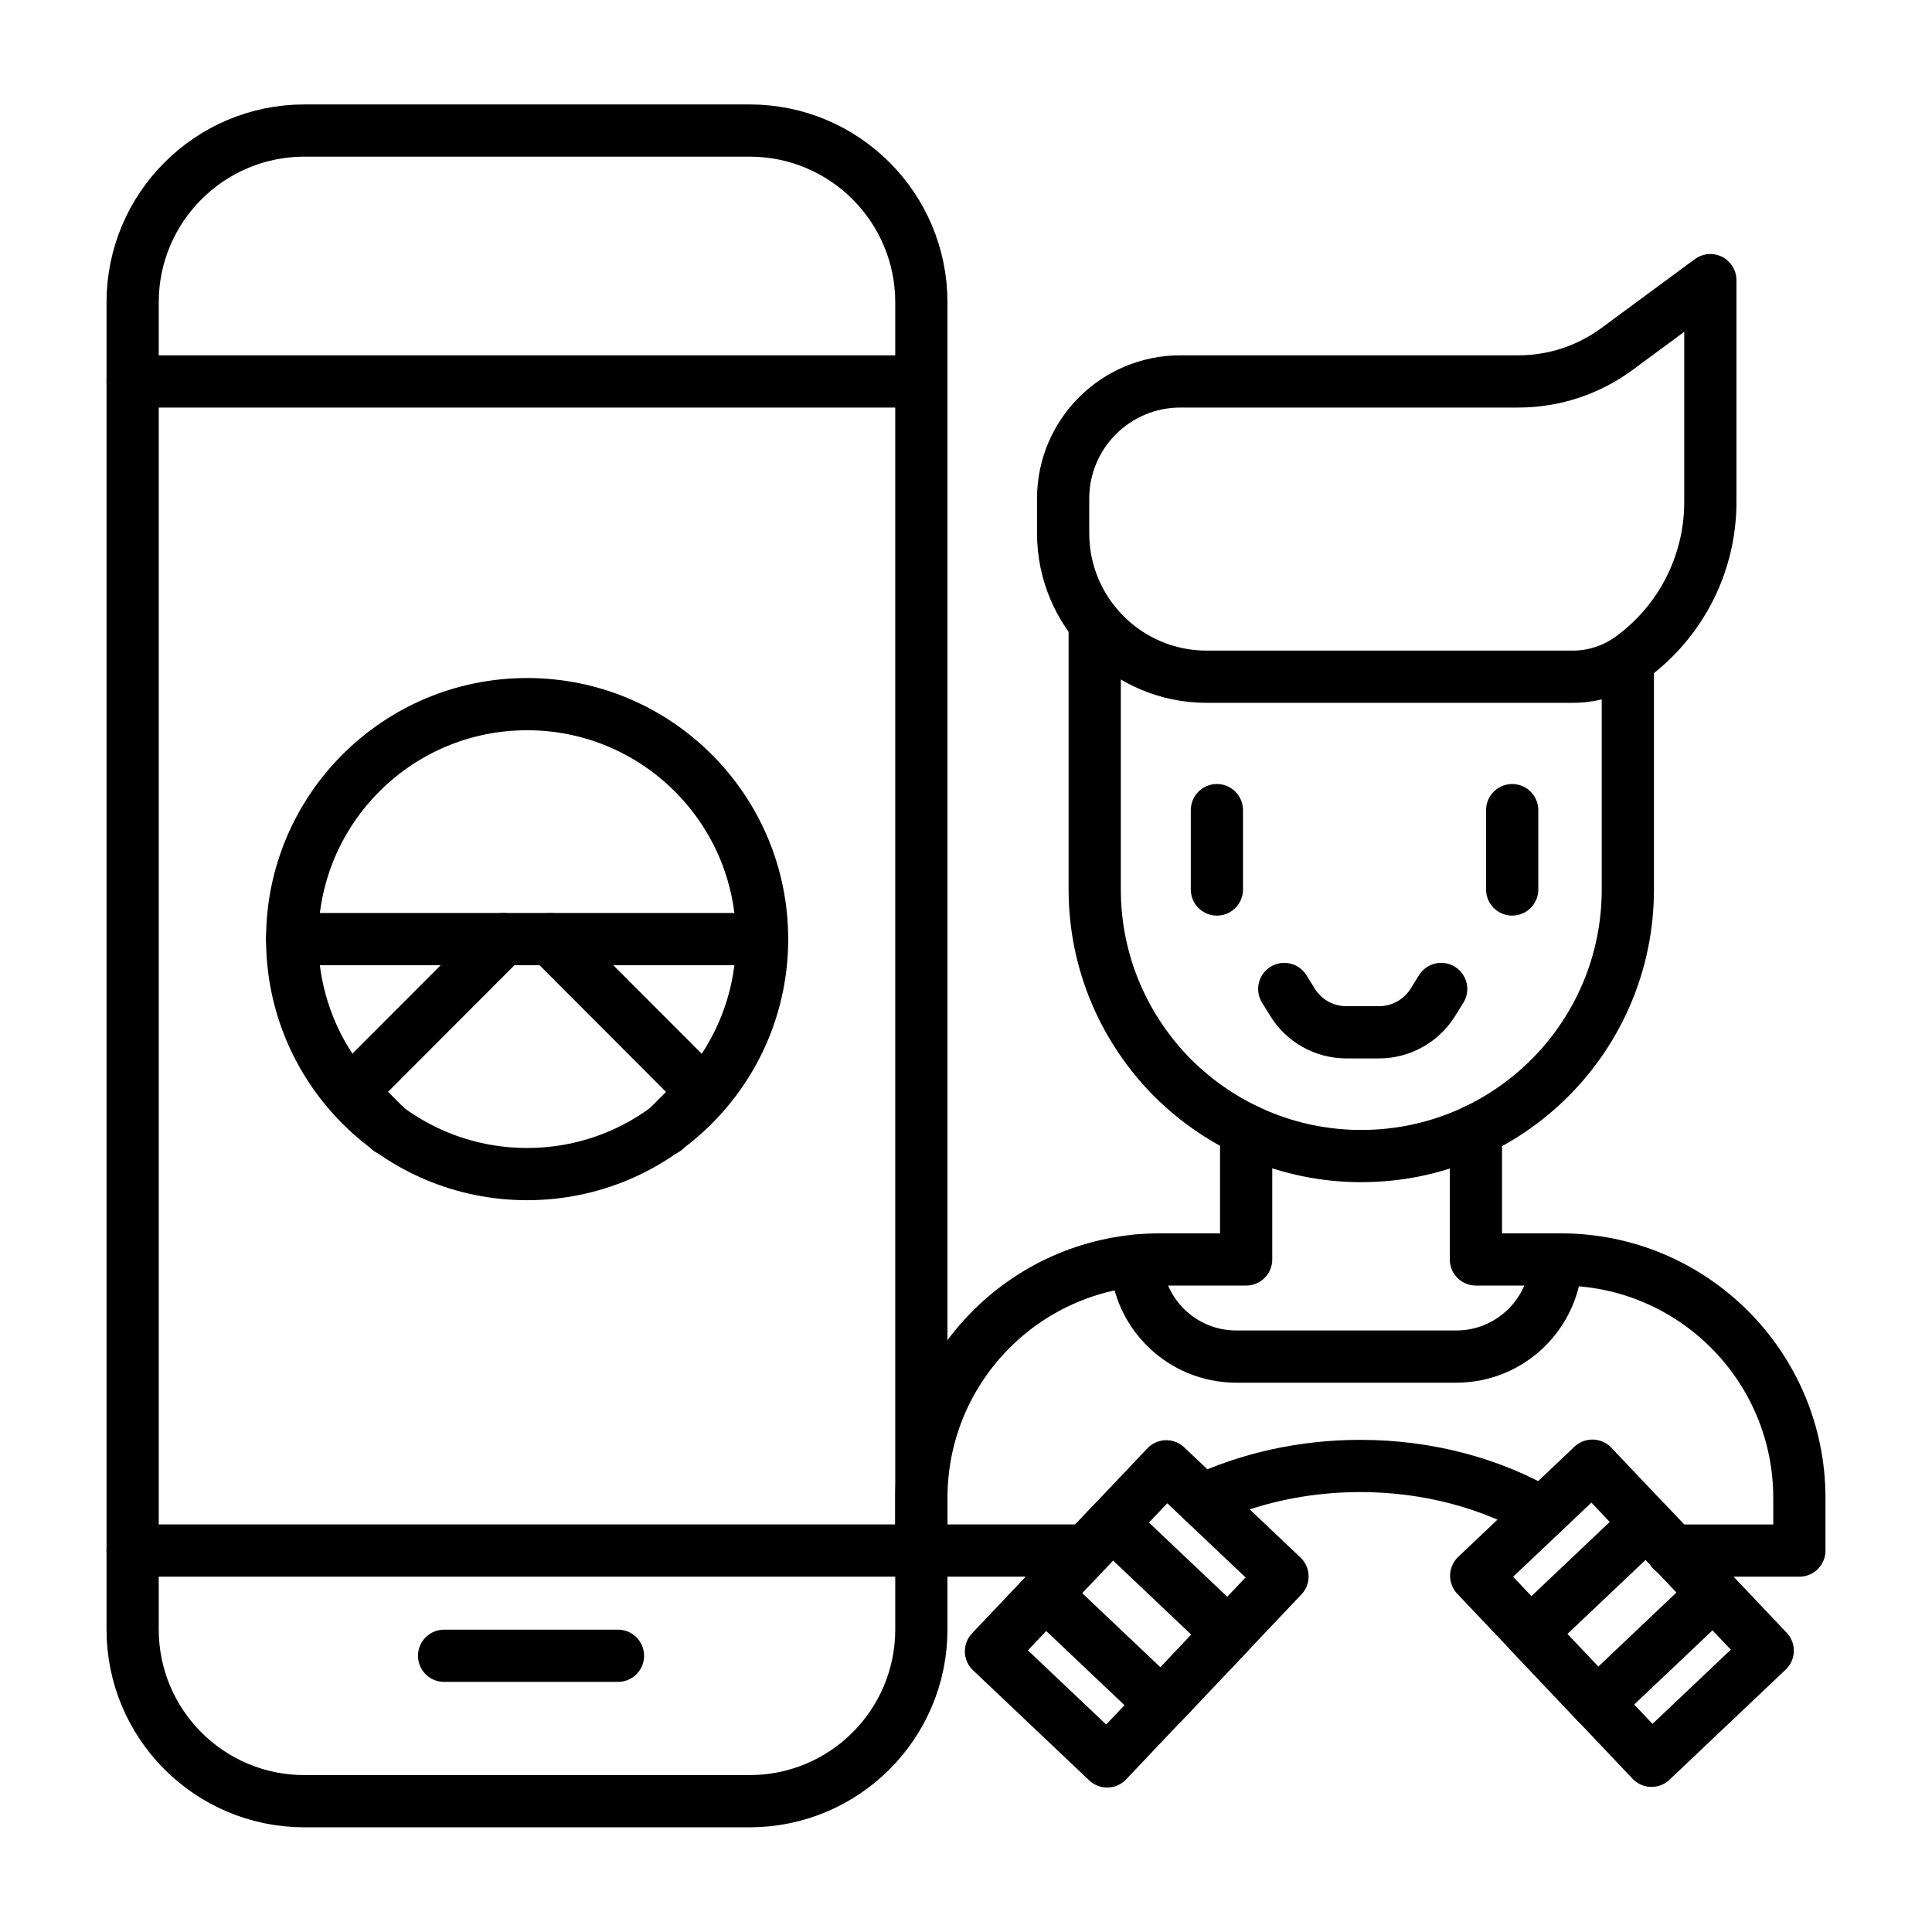 <?xml version="1.0" encoding="utf-8"?>
<!-- Generator: Adobe Illustrator 23.0.1, SVG Export Plug-In . SVG Version: 6.00 Build 0)  -->
<svg version="1.1" id="Layer_1" xmlns="http://www.w3.org/2000/svg" xmlns:xlink="http://www.w3.org/1999/xlink" x="0px" y="0px"
	 viewBox="0 0 74 74" style="enable-background:new 0 0 74 74;" xml:space="preserve">
<style type="text/css">
	.st0{fill:none;stroke:#000000;stroke-width:2;stroke-linecap:round;stroke-linejoin:round;stroke-miterlimit:10;}
	.st1{fill:none;}
</style>
<g>
	<path class="st0" d="M35.29,11.58v50.83c0,3.64-2.95,6.58-6.58,6.58H11.66c-3.64,0-6.58-2.95-6.58-6.58V11.58
		C5.08,7.95,8.03,5,11.66,5h17.05C32.35,5,35.29,7.95,35.29,11.58z"/>
	<line class="st0" x1="35.29" y1="59.39" x2="5.08" y2="59.39"/>
	<line class="st0" x1="5.08" y1="14.61" x2="35.29" y2="14.61"/>
	<line class="st0" x1="17.01" y1="63.42" x2="23.67" y2="63.42"/>
	<circle class="st0" cx="20.19" cy="35.97" r="9"/>
	<polyline class="st0" points="29.19,35.97 21.08,35.97 19.29,35.97 11.19,35.97 	"/>
	<polyline class="st0" points="14.9,43.27 13.45,41.82 19.29,35.97 	"/>
	<polyline class="st0" points="21.08,35.97 26.92,41.82 25.51,43.24 25.48,43.27 	"/>
	<path class="st0" d="M45.21,14.61h12.94c1.36,0,2.68-0.43,3.78-1.24l3.58-2.64v8.5c0,2.35-1.12,4.56-3.02,5.95l0,0
		c-0.65,0.48-1.44,0.74-2.25,0.74H46.22c-3.04,0-5.5-2.46-5.5-5.5V19.1C40.72,16.62,42.73,14.61,45.21,14.61L45.21,14.61z"/>
	<path class="st0" d="M62.35,25.29v8.78c0,5.64-4.57,10.21-10.21,10.21c-2.82,0-5.37-1.15-7.22-2.99c-1.84-1.85-2.99-4.4-2.99-7.22
		V23.87"/>
	<line class="st0" x1="57.92" y1="31.03" x2="57.92" y2="34.07"/>
	<line class="st0" x1="46.61" y1="31.03" x2="46.61" y2="34.07"/>
	<path class="st0" d="M55.2,37.88l-0.31,0.5c-0.44,0.72-1.23,1.16-2.07,1.16h-1.25c-0.85,0-1.63-0.44-2.07-1.16l-0.31-0.5"/>
	<path class="st0" d="M41.59,59.39h-0.01h-6.29v-2.01c0-5.05,4.09-9.14,9.14-9.14h3.3v-4.96"/>
	<path class="st0" d="M56.53,43.29v4.95h3.25c5.05,0,9.14,4.09,9.14,9.14v2.01h-4.88"/>
	<path class="st0" d="M43.52,48.29c0.08,2.04,1.77,3.67,3.83,3.67h8.43c2.08,0,3.77-1.66,3.83-3.72"/>
	<path class="st0" d="M46.04,57.46c1.78-0.83,3.85-1.31,6.06-1.31c2.61,0,5.02,0.67,6.97,1.8h0.01"/>
	
		<rect x="59.04" y="56.92" transform="matrix(0.726 -0.688 0.688 0.726 -25.482 59.652)" class="st0" width="6.13" height="9.76"/>
	
		<rect x="59.04" y="59.94" transform="matrix(0.726 -0.688 0.688 0.726 -25.482 59.652)" class="st0" width="6.13" height="3.72"/>
	
		<rect x="38.64" y="58.74" transform="matrix(0.688 -0.726 0.726 0.688 -31.273 50.889)" class="st0" width="9.76" height="6.13"/>
	
		<rect x="41.66" y="58.74" transform="matrix(0.688 -0.726 0.726 0.688 -31.273 50.889)" class="st0" width="3.72" height="6.13"/>
</g>
</svg>
